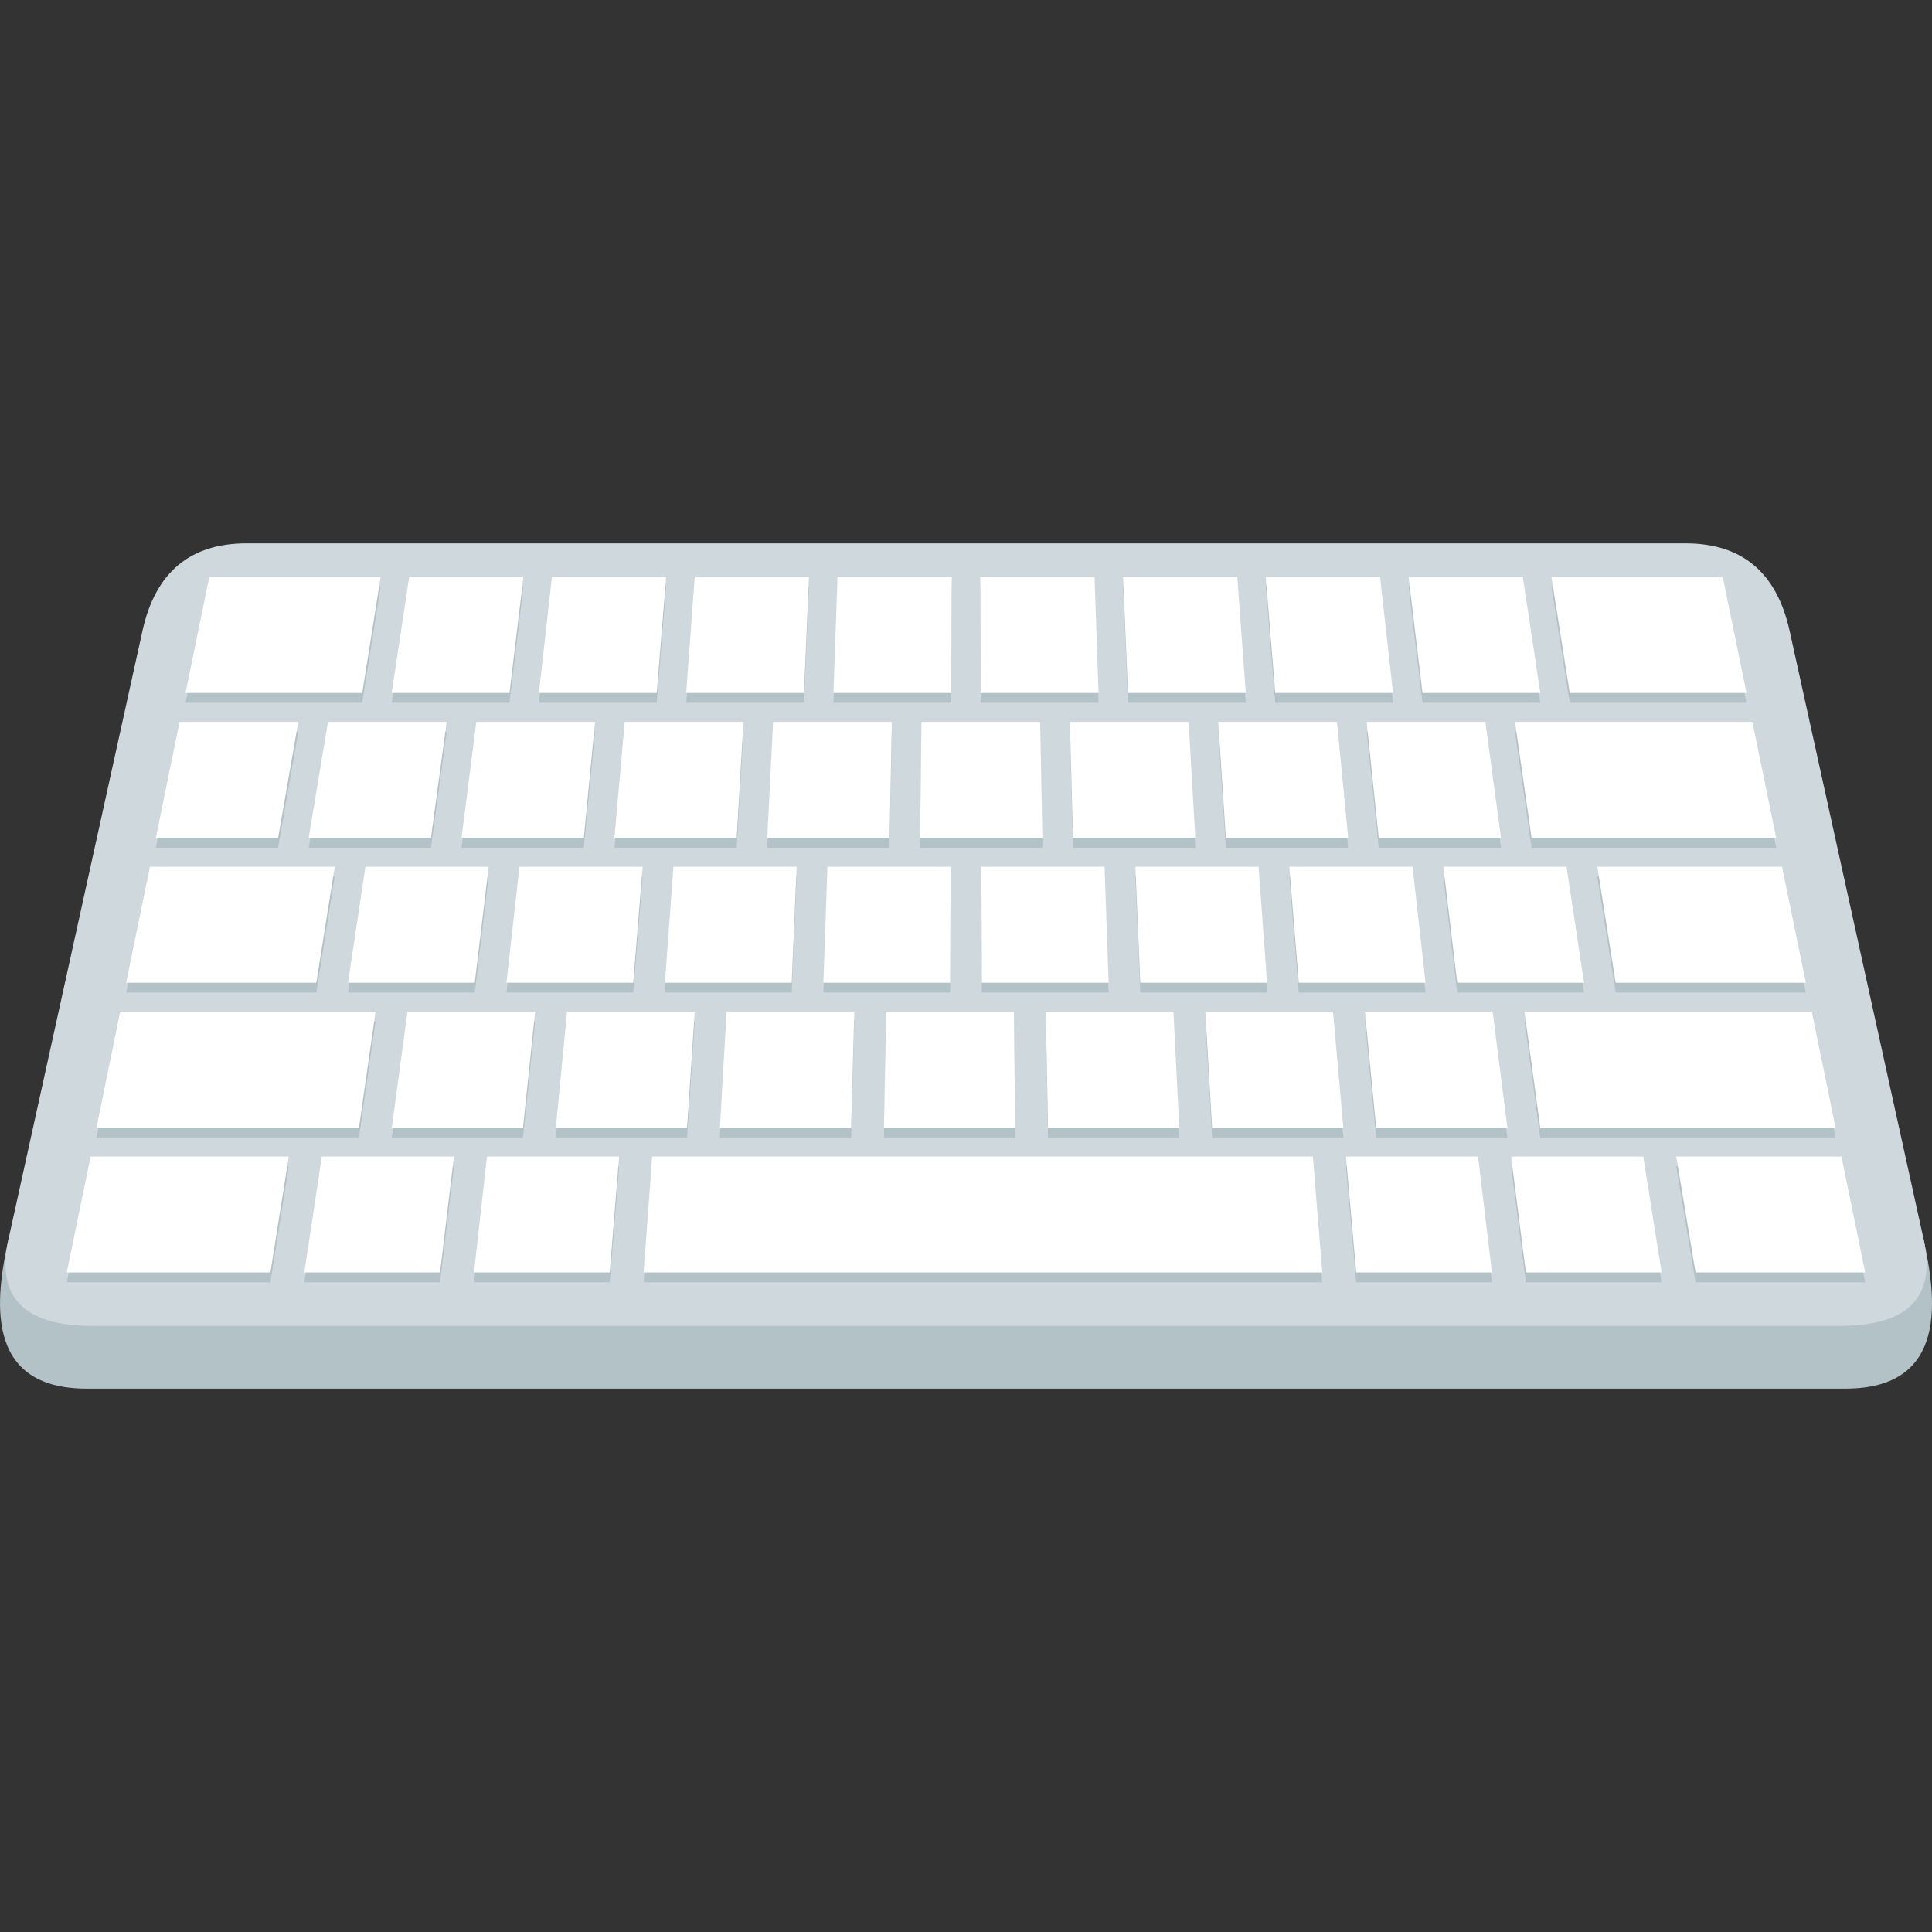 <?xml version="1.0" encoding="utf-8"?>
<!-- Generator: Adobe Illustrator 15.0.0, SVG Export Plug-In . SVG Version: 6.00 Build 0)  -->
<!DOCTYPE svg PUBLIC "-//W3C//DTD SVG 1.1//EN" "http://www.w3.org/Graphics/SVG/1.1/DTD/svg11.dtd">
<svg version="1.1" id="Layer_1" xmlns:x="http://ns.adobe.com/Extensibility/1.0/" xmlns:i="http://ns.adobe.com/AdobeIllustrator/10.0/" xmlns:graph="http://ns.adobe.com/Graphs/1.0/"
	 xmlns="http://www.w3.org/2000/svg" xmlns:xlink="http://www.w3.org/1999/xlink" xmlns:a="http://ns.adobe.com/AdobeSVGViewerExtensions/3.0/"
	 x="0px" y="0px" width="64px" height="64px" viewBox="0 0 64 64" enable-background="new 0 0 64 64" xml:space="preserve">
<rect x="0" y="0" width="64" height="64" fill="#333333" stroke="none"/>
<path fill="#B3C2C6" d="M63.718,41.04c0.423,1.921,0.854,4.96-2.582,4.96c-19.425,0-38.847,0-58.271,0
	c-3.436,0-3.005-3.039-2.582-4.96C21.427,41.04,42.573,41.04,63.718,41.04z"/>
<path fill="#CFD8DD" d="M55.839,18c-15.892,0-31.786,0-47.678,0c-1.863,0-3.01,0.962-3.438,2.88c-1.48,6.72-2.96,13.44-4.44,20.16
	c-0.429,1.919,0.497,2.882,2.771,2.881c19.298,0,38.596,0,57.895,0c2.273,0,3.199-0.961,2.771-2.881
	c-1.479-6.72-2.96-13.44-4.44-20.16C58.85,18.961,57.702,18,55.839,18z"/>
<path fill="#B3C2C6" d="M10.478,32.881c-2.099,0-4.199,0-6.299,0C4.441,31.6,4.704,30.32,4.965,29.04c2.041,0,4.08,0,6.122,0
	C10.883,30.32,10.681,31.6,10.478,32.881z"/>
<path fill="#B3C2C6" d="M8.958,42.479c-2.249,0-4.498,0-6.746,0C2.475,41.2,2.737,39.92,3,38.64c2.189,0,4.377,0,6.566,0
	C9.362,39.92,9.16,41.2,8.958,42.479z"/>
<path fill="#B3C2C6" d="M9.213,28.081c-1.351,0-2.701,0-4.051,0c0.263-1.281,0.524-2.56,0.786-3.84c1.313,0,2.623,0,3.933,0
	C9.658,25.521,9.435,26.8,9.213,28.081z"/>
<path fill="#B3C2C6" d="M14.277,28.081c-1.35,0-2.7,0-4.051,0c0.212-1.281,0.426-2.56,0.638-3.84c1.311,0,2.621,0,3.932,0
	C14.623,25.521,14.45,26.8,14.277,28.081z"/>
<path fill="#B3C2C6" d="M15.727,32.881c-1.4,0-2.799,0-4.199,0c0.193-1.281,0.387-2.561,0.578-3.841c1.36,0,2.721,0,4.082,0
	C16.034,30.32,15.881,31.6,15.727,32.881z"/>
<path fill="#B3C2C6" d="M14.577,42.479c-1.498,0-2.997,0-4.496,0c0.194-1.278,0.385-2.559,0.579-3.839c1.458,0,2.918,0,4.377,0
	C14.884,39.92,14.731,41.2,14.577,42.479z"/>
<path fill="#B3C2C6" d="M20.198,42.479c-1.5,0-2.998,0-4.497,0c0.144-1.278,0.287-2.559,0.431-3.839c1.46,0,2.918,0,4.378,0
	C20.406,39.92,20.302,41.2,20.198,42.479z"/>
<path fill="#B3C2C6" d="M43.803,42.479c-7.493,0-14.988,0-22.481,0c0.094-1.278,0.188-2.559,0.282-3.839c7.295,0,14.591,0,21.886,0
	C43.594,39.92,43.699,41.2,43.803,42.479z"/>
<path fill="#B3C2C6" d="M20.977,32.881c-1.4,0-2.8,0-4.2,0c0.144-1.281,0.288-2.561,0.43-3.841c1.36,0,2.721,0,4.082,0
	C21.184,30.32,21.08,31.6,20.977,32.881z"/>
<path fill="#B3C2C6" d="M26.226,32.881c-1.4,0-2.799,0-4.199,0c0.094-1.281,0.188-2.561,0.281-3.841c1.36,0,2.721,0,4.082,0
	C26.334,30.32,26.28,31.6,26.226,32.881z"/>
<path fill="#B3C2C6" d="M31.477,32.881c-1.4,0-2.801,0-4.201,0c0.045-1.281,0.09-2.561,0.133-3.841c1.359,0,2.72,0,4.081,0
	C31.485,30.32,31.479,31.6,31.477,32.881z"/>
<path fill="#B3C2C6" d="M36.725,32.881c-1.4,0-2.801,0-4.201,0c-0.002-1.281-0.009-2.561-0.014-3.841c1.361,0,2.721,0,4.081,0
	C36.635,30.32,36.68,31.6,36.725,32.881z"/>
<path fill="#B3C2C6" d="M41.973,32.881c-1.4,0-2.799,0-4.199,0C37.72,31.6,37.666,30.32,37.61,29.04c1.36,0,2.722,0,4.081,0
	C41.785,30.32,41.881,31.6,41.973,32.881z"/>
<path fill="#B3C2C6" d="M44.5,37.68c-1.449,0-2.898,0-4.348,0c-0.075-1.279-0.148-2.56-0.223-3.84c1.41,0,2.819,0,4.229,0
	C44.273,35.12,44.387,36.4,44.5,37.68z"/>
<path fill="#B3C2C6" d="M49.423,42.479c-1.499,0-2.997,0-4.497,0c-0.113-1.278-0.227-2.559-0.34-3.839c1.458,0,2.918,0,4.377,0
	C49.115,39.92,49.27,41.2,49.423,42.479z"/>
<path fill="#B3C2C6" d="M39.064,37.68c-1.449,0-2.898,0-4.347,0c-0.026-1.279-0.05-2.56-0.074-3.84c1.409,0,2.819,0,4.229,0
	C38.937,35.12,39,36.4,39.064,37.68z"/>
<path fill="#B3C2C6" d="M33.631,37.68c-1.449,0-2.898,0-4.349,0c0.026-1.279,0.05-2.56,0.074-3.84c1.41,0,2.819,0,4.229,0
	C33.602,35.12,33.615,36.4,33.631,37.68z"/>
<path fill="#B3C2C6" d="M28.195,37.68c-1.448,0-2.898,0-4.347,0c0.075-1.279,0.149-2.56,0.223-3.84c1.408,0,2.819,0,4.229,0
	C28.266,35.12,28.23,36.4,28.195,37.68z"/>
<path fill="#B3C2C6" d="M22.761,37.68c-1.45,0-2.899,0-4.348,0c0.124-1.279,0.247-2.56,0.371-3.84c1.41,0,2.82,0,4.229,0
	C22.929,35.12,22.846,36.4,22.761,37.68z"/>
<path fill="#B3C2C6" d="M17.326,37.68c-1.449,0-2.899,0-4.347,0c0.173-1.279,0.346-2.56,0.519-3.84c1.41,0,2.819,0,4.229,0
	C17.594,35.12,17.46,36.4,17.326,37.68z"/>
<path fill="#B3C2C6" d="M11.892,37.68c-2.898,0-5.797,0-8.696,0c0.262-1.279,0.525-2.56,0.786-3.84c2.82,0,5.639,0,8.458,0
	C12.258,35.12,12.075,36.4,11.892,37.68z"/>
<path fill="#B3C2C6" d="M19.34,28.081c-1.35,0-2.7,0-4.051,0c0.163-1.281,0.327-2.56,0.489-3.84c1.311,0,2.623,0,3.934,0
	C19.587,25.521,19.464,26.8,19.34,28.081z"/>
<path fill="#B3C2C6" d="M24.404,28.081c-1.35,0-2.7,0-4.05,0c0.113-1.281,0.227-2.56,0.341-3.84c1.31,0,2.621,0,3.932,0
	C24.552,25.521,24.478,26.8,24.404,28.081z"/>
<path fill="#B3C2C6" d="M29.468,28.081c-1.35,0-2.7,0-4.051,0c0.064-1.281,0.129-2.56,0.194-3.84c1.311,0,2.621,0,3.933,0
	C29.518,25.521,29.494,26.8,29.468,28.081z"/>
<path fill="#B3C2C6" d="M34.532,28.081c-1.351,0-2.701,0-4.052,0c0.016-1.281,0.029-2.56,0.045-3.84c1.311,0,2.621,0,3.932,0
	C34.482,25.521,34.506,26.8,34.532,28.081z"/>
<path fill="#B3C2C6" d="M39.596,28.081c-1.35,0-2.701,0-4.051,0c-0.035-1.281-0.07-2.56-0.104-3.84c1.312,0,2.621,0,3.934,0
	C39.447,25.521,39.521,26.8,39.596,28.081z"/>
<path fill="#B3C2C6" d="M36.391,23.28c-1.301,0-2.602,0-3.903,0c-0.004-1.28-0.009-2.56-0.015-3.84c1.262,0,2.523,0,3.785,0
	C36.303,20.721,36.347,22,36.391,23.28z"/>
<path fill="#B3C2C6" d="M47.223,32.881c-1.399,0-2.8,0-4.199,0c-0.104-1.281-0.207-2.561-0.313-3.841c1.361,0,2.722,0,4.082,0
	C46.936,30.32,47.079,31.6,47.223,32.881z"/>
<path fill="#B3C2C6" d="M52.473,32.881c-1.4,0-2.801,0-4.201,0c-0.151-1.281-0.306-2.561-0.459-3.841c1.359,0,2.721,0,4.08,0
	C52.086,30.32,52.279,31.6,52.473,32.881z"/>
<path fill="#B3C2C6" d="M49.935,37.68c-1.449,0-2.897,0-4.349,0c-0.123-1.279-0.247-2.56-0.37-3.84c1.409,0,2.819,0,4.229,0
	C49.608,35.12,49.771,36.4,49.935,37.68z"/>
<path fill="#B3C2C6" d="M55.043,42.479c-1.499,0-2.998,0-4.496,0c-0.164-1.278-0.327-2.559-0.49-3.839c1.46,0,2.918,0,4.378,0
	C54.638,39.92,54.84,41.2,55.043,42.479z"/>
<path fill="#B3C2C6" d="M59.821,32.881c-2.101,0-4.199,0-6.3,0c-0.203-1.281-0.406-2.561-0.607-3.841c2.04,0,4.08,0,6.119,0
	C59.297,30.32,59.56,31.6,59.821,32.881z"/>
<path fill="#B3C2C6" d="M60.805,37.68c-3.262,0-6.522,0-9.783,0c-0.174-1.279-0.346-2.56-0.52-3.84c3.172,0,6.344,0,9.516,0
	C60.279,35.12,60.543,36.4,60.805,37.68z"/>
<path fill="#B3C2C6" d="M44.66,28.081c-1.351,0-2.701,0-4.052,0c-0.085-1.281-0.167-2.56-0.252-3.84c1.31,0,2.62,0,3.933,0
	C44.412,25.521,44.535,26.8,44.66,28.081z"/>
<path fill="#B3C2C6" d="M49.723,28.081c-1.35,0-2.699,0-4.051,0c-0.133-1.281-0.267-2.56-0.4-3.84c1.311,0,2.62,0,3.932,0
	C49.377,25.521,49.549,26.8,49.723,28.081z"/>
<path fill="#B3C2C6" d="M58.839,28.081c-2.702,0-5.402,0-8.103,0c-0.184-1.281-0.367-2.56-0.55-3.84c2.621,0,5.243,0,7.864,0
	C58.314,25.521,58.575,26.8,58.839,28.081z"/>
<path fill="#B3C2C6" d="M61.787,42.479c-1.873,0-3.748,0-5.619,0c-0.213-1.278-0.426-2.559-0.64-3.839c1.825,0,3.649,0,5.474,0
	C61.263,39.92,61.525,41.2,61.787,42.479z"/>
<path fill="#B3C2C6" d="M57.855,23.28c-1.952,0-3.903,0-5.855,0c-0.203-1.28-0.405-2.56-0.607-3.84c1.893,0,3.783,0,5.676,0
	C57.33,20.721,57.593,22,57.855,23.28z"/>
<path fill="#B3C2C6" d="M51.025,23.28c-1.301,0-2.602,0-3.903,0c-0.153-1.28-0.306-2.56-0.46-3.84c1.262,0,2.523,0,3.783,0
	C50.639,20.721,50.832,22,51.025,23.28z"/>
<path fill="#B3C2C6" d="M46.146,23.28c-1.301,0-2.601,0-3.902,0c-0.104-1.28-0.207-2.56-0.313-3.84c1.262,0,2.523,0,3.785,0
	C45.86,20.721,46.004,22,46.146,23.28z"/>
<path fill="#B3C2C6" d="M41.268,23.28c-1.3,0-2.602,0-3.902,0c-0.054-1.28-0.107-2.56-0.162-3.84c1.262,0,2.521,0,3.783,0
	C41.08,20.721,41.176,22,41.268,23.28z"/>
<path fill="#B3C2C6" d="M31.513,23.28c-1.302,0-2.603,0-3.903,0c0.044-1.28,0.088-2.56,0.133-3.84c1.261,0,2.523,0,3.785,0
	C31.521,20.721,31.517,22,31.513,23.28z"/>
<path fill="#B3C2C6" d="M26.634,23.28c-1.301,0-2.602,0-3.903,0c0.094-1.28,0.189-2.56,0.283-3.84c1.261,0,2.521,0,3.783,0
	C26.743,20.721,26.688,22,26.634,23.28z"/>
<path fill="#B3C2C6" d="M21.756,23.28c-1.302,0-2.602,0-3.903,0c0.143-1.28,0.287-2.56,0.43-3.84c1.262,0,2.523,0,3.784,0
	C21.963,20.721,21.859,22,21.756,23.28z"/>
<path fill="#B3C2C6" d="M16.878,23.28c-1.301,0-2.602,0-3.903,0c0.193-1.28,0.386-2.56,0.58-3.84c1.26,0,2.523,0,3.783,0
	C17.184,20.721,17.031,22,16.878,23.28z"/>
<path fill="#B3C2C6" d="M12,23.28c-1.952,0-3.904,0-5.854,0c0.263-1.28,0.523-2.56,0.786-3.84c1.893,0,3.784,0,5.677,0
	C12.405,20.721,12.202,22,12,23.28z"/>
<path fill="#FFFFFF" d="M10.478,32.554c-2.099,0-4.199,0-6.299,0c0.263-1.28,0.525-2.561,0.787-3.841c2.041,0,4.08,0,6.122,0
	C10.883,29.993,10.681,31.273,10.478,32.554z"/>
<path fill="#FFFFFF" d="M8.958,42.152c-2.249,0-4.498,0-6.746,0C2.475,40.873,2.737,39.594,3,38.313c2.189,0,4.377,0,6.566,0
	C9.362,39.594,9.16,40.873,8.958,42.152z"/>
<path fill="#FFFFFF" d="M9.213,27.754c-1.351,0-2.701,0-4.051,0c0.263-1.281,0.524-2.561,0.786-3.841c1.313,0,2.623,0,3.933,0
	C9.658,25.193,9.435,26.473,9.213,27.754z"/>
<path fill="#FFFFFF" d="M14.277,27.754c-1.35,0-2.7,0-4.051,0c0.212-1.281,0.426-2.561,0.638-3.841c1.311,0,2.621,0,3.932,0
	C14.623,25.193,14.45,26.473,14.277,27.754z"/>
<path fill="#FFFFFF" d="M15.727,32.554c-1.4,0-2.799,0-4.199,0c0.193-1.28,0.387-2.561,0.578-3.841c1.36,0,2.721,0,4.082,0
	C16.034,29.993,15.881,31.273,15.727,32.554z"/>
<path fill="#FFFFFF" d="M14.577,42.152c-1.498,0-2.997,0-4.496,0c0.194-1.279,0.385-2.559,0.579-3.839c1.458,0,2.918,0,4.377,0
	C14.884,39.594,14.731,40.873,14.577,42.152z"/>
<path fill="#FFFFFF" d="M20.198,42.152c-1.5,0-2.998,0-4.497,0c0.144-1.279,0.287-2.559,0.431-3.839c1.46,0,2.918,0,4.378,0
	C20.406,39.594,20.302,40.873,20.198,42.152z"/>
<path fill="#FFFFFF" d="M43.803,42.152c-7.493,0-14.988,0-22.481,0c0.094-1.279,0.188-2.559,0.282-3.839c7.295,0,14.591,0,21.886,0
	C43.594,39.594,43.699,40.873,43.803,42.152z"/>
<path fill="#FFFFFF" d="M20.977,32.554c-1.4,0-2.8,0-4.2,0c0.144-1.28,0.288-2.561,0.43-3.841c1.36,0,2.721,0,4.082,0
	C21.184,29.993,21.08,31.273,20.977,32.554z"/>
<path fill="#FFFFFF" d="M26.226,32.554c-1.4,0-2.799,0-4.199,0c0.094-1.28,0.188-2.561,0.281-3.841c1.36,0,2.721,0,4.082,0
	C26.334,29.993,26.28,31.273,26.226,32.554z"/>
<path fill="#FFFFFF" d="M31.477,32.554c-1.4,0-2.801,0-4.201,0c0.045-1.28,0.09-2.561,0.133-3.841c1.359,0,2.72,0,4.081,0
	C31.485,29.993,31.479,31.273,31.477,32.554z"/>
<path fill="#FFFFFF" d="M36.725,32.554c-1.4,0-2.801,0-4.201,0c-0.002-1.28-0.009-2.561-0.014-3.841c1.361,0,2.721,0,4.081,0
	C36.635,29.993,36.68,31.273,36.725,32.554z"/>
<path fill="#FFFFFF" d="M41.973,32.554c-1.4,0-2.799,0-4.199,0c-0.054-1.28-0.107-2.561-0.163-3.841c1.36,0,2.722,0,4.081,0
	C41.785,29.993,41.881,31.273,41.973,32.554z"/>
<path fill="#FFFFFF" d="M44.5,37.353c-1.449,0-2.898,0-4.348,0c-0.075-1.279-0.148-2.559-0.223-3.84c1.41,0,2.819,0,4.229,0
	C44.273,34.794,44.387,36.073,44.5,37.353z"/>
<path fill="#FFFFFF" d="M49.423,42.152c-1.499,0-2.997,0-4.497,0c-0.113-1.279-0.227-2.559-0.34-3.839c1.458,0,2.918,0,4.377,0
	C49.115,39.594,49.27,40.873,49.423,42.152z"/>
<path fill="#FFFFFF" d="M39.064,37.353c-1.449,0-2.898,0-4.347,0c-0.026-1.279-0.05-2.559-0.074-3.84c1.409,0,2.819,0,4.229,0
	C38.937,34.794,39,36.073,39.064,37.353z"/>
<path fill="#FFFFFF" d="M33.631,37.353c-1.449,0-2.898,0-4.349,0c0.026-1.279,0.05-2.559,0.074-3.84c1.41,0,2.819,0,4.229,0
	C33.602,34.794,33.615,36.073,33.631,37.353z"/>
<path fill="#FFFFFF" d="M28.195,37.353c-1.448,0-2.898,0-4.347,0c0.075-1.279,0.149-2.559,0.223-3.84c1.408,0,2.819,0,4.229,0
	C28.266,34.794,28.23,36.073,28.195,37.353z"/>
<path fill="#FFFFFF" d="M22.761,37.353c-1.45,0-2.899,0-4.348,0c0.124-1.279,0.247-2.559,0.371-3.84c1.41,0,2.82,0,4.229,0
	C22.929,34.794,22.846,36.073,22.761,37.353z"/>
<path fill="#FFFFFF" d="M17.326,37.353c-1.449,0-2.899,0-4.347,0c0.173-1.279,0.346-2.559,0.519-3.84c1.41,0,2.819,0,4.229,0
	C17.594,34.794,17.46,36.073,17.326,37.353z"/>
<path fill="#FFFFFF" d="M11.892,37.353c-2.898,0-5.797,0-8.696,0c0.262-1.279,0.525-2.559,0.786-3.84c2.82,0,5.639,0,8.458,0
	C12.258,34.794,12.075,36.073,11.892,37.353z"/>
<path fill="#FFFFFF" d="M19.34,27.754c-1.35,0-2.7,0-4.051,0c0.163-1.281,0.327-2.561,0.489-3.841c1.311,0,2.623,0,3.934,0
	C19.587,25.193,19.464,26.473,19.34,27.754z"/>
<path fill="#FFFFFF" d="M24.404,27.754c-1.35,0-2.7,0-4.05,0c0.113-1.281,0.227-2.561,0.341-3.841c1.31,0,2.621,0,3.932,0
	C24.552,25.193,24.478,26.473,24.404,27.754z"/>
<path fill="#FFFFFF" d="M29.468,27.754c-1.35,0-2.7,0-4.051,0c0.064-1.281,0.129-2.561,0.194-3.841c1.311,0,2.621,0,3.933,0
	C29.518,25.193,29.494,26.473,29.468,27.754z"/>
<path fill="#FFFFFF" d="M34.532,27.754c-1.351,0-2.701,0-4.052,0c0.016-1.281,0.029-2.561,0.045-3.841c1.311,0,2.621,0,3.932,0
	C34.482,25.193,34.506,26.473,34.532,27.754z"/>
<path fill="#FFFFFF" d="M39.596,27.754c-1.35,0-2.701,0-4.051,0c-0.035-1.281-0.07-2.561-0.104-3.841c1.312,0,2.621,0,3.934,0
	C39.447,25.193,39.521,26.473,39.596,27.754z"/>
<path fill="#FFFFFF" d="M36.391,22.954c-1.301,0-2.602,0-3.903,0c-0.004-1.281-0.009-2.56-0.015-3.84c1.262,0,2.523,0,3.785,0
	C36.303,20.394,36.347,21.673,36.391,22.954z"/>
<path fill="#FFFFFF" d="M47.223,32.554c-1.399,0-2.8,0-4.199,0c-0.104-1.28-0.207-2.561-0.313-3.841c1.361,0,2.722,0,4.082,0
	C46.936,29.993,47.079,31.273,47.223,32.554z"/>
<path fill="#FFFFFF" d="M52.473,32.554c-1.4,0-2.801,0-4.201,0c-0.151-1.28-0.306-2.561-0.459-3.841c1.359,0,2.721,0,4.08,0
	C52.086,29.993,52.279,31.273,52.473,32.554z"/>
<path fill="#FFFFFF" d="M49.935,37.353c-1.449,0-2.897,0-4.349,0c-0.123-1.279-0.247-2.559-0.37-3.84c1.409,0,2.819,0,4.229,0
	C49.608,34.794,49.771,36.073,49.935,37.353z"/>
<path fill="#FFFFFF" d="M55.043,42.152c-1.499,0-2.998,0-4.496,0c-0.164-1.279-0.327-2.559-0.49-3.839c1.46,0,2.918,0,4.378,0
	C54.638,39.594,54.84,40.873,55.043,42.152z"/>
<path fill="#FFFFFF" d="M59.821,32.554c-2.101,0-4.199,0-6.3,0c-0.203-1.28-0.406-2.561-0.607-3.841c2.04,0,4.08,0,6.119,0
	C59.297,29.993,59.56,31.273,59.821,32.554z"/>
<path fill="#FFFFFF" d="M60.805,37.353c-3.262,0-6.522,0-9.783,0c-0.174-1.279-0.346-2.559-0.52-3.84c3.172,0,6.344,0,9.516,0
	C60.279,34.794,60.543,36.073,60.805,37.353z"/>
<path fill="#FFFFFF" d="M44.66,27.754c-1.351,0-2.701,0-4.052,0c-0.085-1.281-0.167-2.561-0.252-3.841c1.31,0,2.62,0,3.933,0
	C44.412,25.193,44.535,26.473,44.66,27.754z"/>
<path fill="#FFFFFF" d="M49.723,27.754c-1.35,0-2.699,0-4.051,0c-0.133-1.281-0.267-2.561-0.4-3.841c1.311,0,2.62,0,3.932,0
	C49.377,25.193,49.549,26.473,49.723,27.754z"/>
<path fill="#FFFFFF" d="M58.839,27.754c-2.702,0-5.402,0-8.103,0c-0.184-1.281-0.367-2.561-0.55-3.841c2.621,0,5.243,0,7.864,0
	C58.314,25.193,58.575,26.473,58.839,27.754z"/>
<path fill="#FFFFFF" d="M61.787,42.152c-1.873,0-3.748,0-5.619,0c-0.213-1.279-0.426-2.559-0.64-3.839c1.825,0,3.649,0,5.474,0
	C61.263,39.594,61.525,40.873,61.787,42.152z"/>
<path fill="#FFFFFF" d="M57.855,22.954c-1.952,0-3.903,0-5.855,0c-0.203-1.281-0.405-2.56-0.607-3.84c1.893,0,3.783,0,5.676,0
	C57.33,20.394,57.593,21.673,57.855,22.954z"/>
<path fill="#FFFFFF" d="M51.025,22.954c-1.301,0-2.602,0-3.903,0c-0.153-1.281-0.306-2.56-0.46-3.84c1.262,0,2.523,0,3.783,0
	C50.639,20.394,50.832,21.673,51.025,22.954z"/>
<path fill="#FFFFFF" d="M46.146,22.954c-1.301,0-2.601,0-3.902,0c-0.104-1.281-0.207-2.56-0.313-3.84c1.262,0,2.523,0,3.785,0
	C45.86,20.394,46.004,21.673,46.146,22.954z"/>
<path fill="#FFFFFF" d="M41.268,22.954c-1.3,0-2.602,0-3.902,0c-0.054-1.281-0.107-2.56-0.162-3.84c1.262,0,2.521,0,3.783,0
	C41.08,20.394,41.176,21.673,41.268,22.954z"/>
<path fill="#FFFFFF" d="M31.513,22.954c-1.302,0-2.603,0-3.903,0c0.044-1.281,0.088-2.56,0.133-3.84c1.261,0,2.523,0,3.785,0
	C31.521,20.394,31.517,21.673,31.513,22.954z"/>
<path fill="#FFFFFF" d="M26.634,22.954c-1.301,0-2.602,0-3.903,0c0.094-1.281,0.189-2.56,0.283-3.84c1.261,0,2.521,0,3.783,0
	C26.743,20.394,26.688,21.673,26.634,22.954z"/>
<path fill="#FFFFFF" d="M21.756,22.954c-1.302,0-2.602,0-3.903,0c0.143-1.281,0.287-2.56,0.43-3.84c1.262,0,2.523,0,3.784,0
	C21.963,20.394,21.859,21.673,21.756,22.954z"/>
<path fill="#FFFFFF" d="M16.878,22.954c-1.301,0-2.602,0-3.903,0c0.193-1.281,0.386-2.56,0.58-3.84c1.26,0,2.523,0,3.783,0
	C17.184,20.394,17.031,21.673,16.878,22.954z"/>
<path fill="#FFFFFF" d="M12,22.954c-1.952,0-3.904,0-5.854,0c0.263-1.281,0.523-2.56,0.786-3.84c1.893,0,3.784,0,5.677,0
	C12.405,20.394,12.202,21.673,12,22.954z"/>
</svg>
